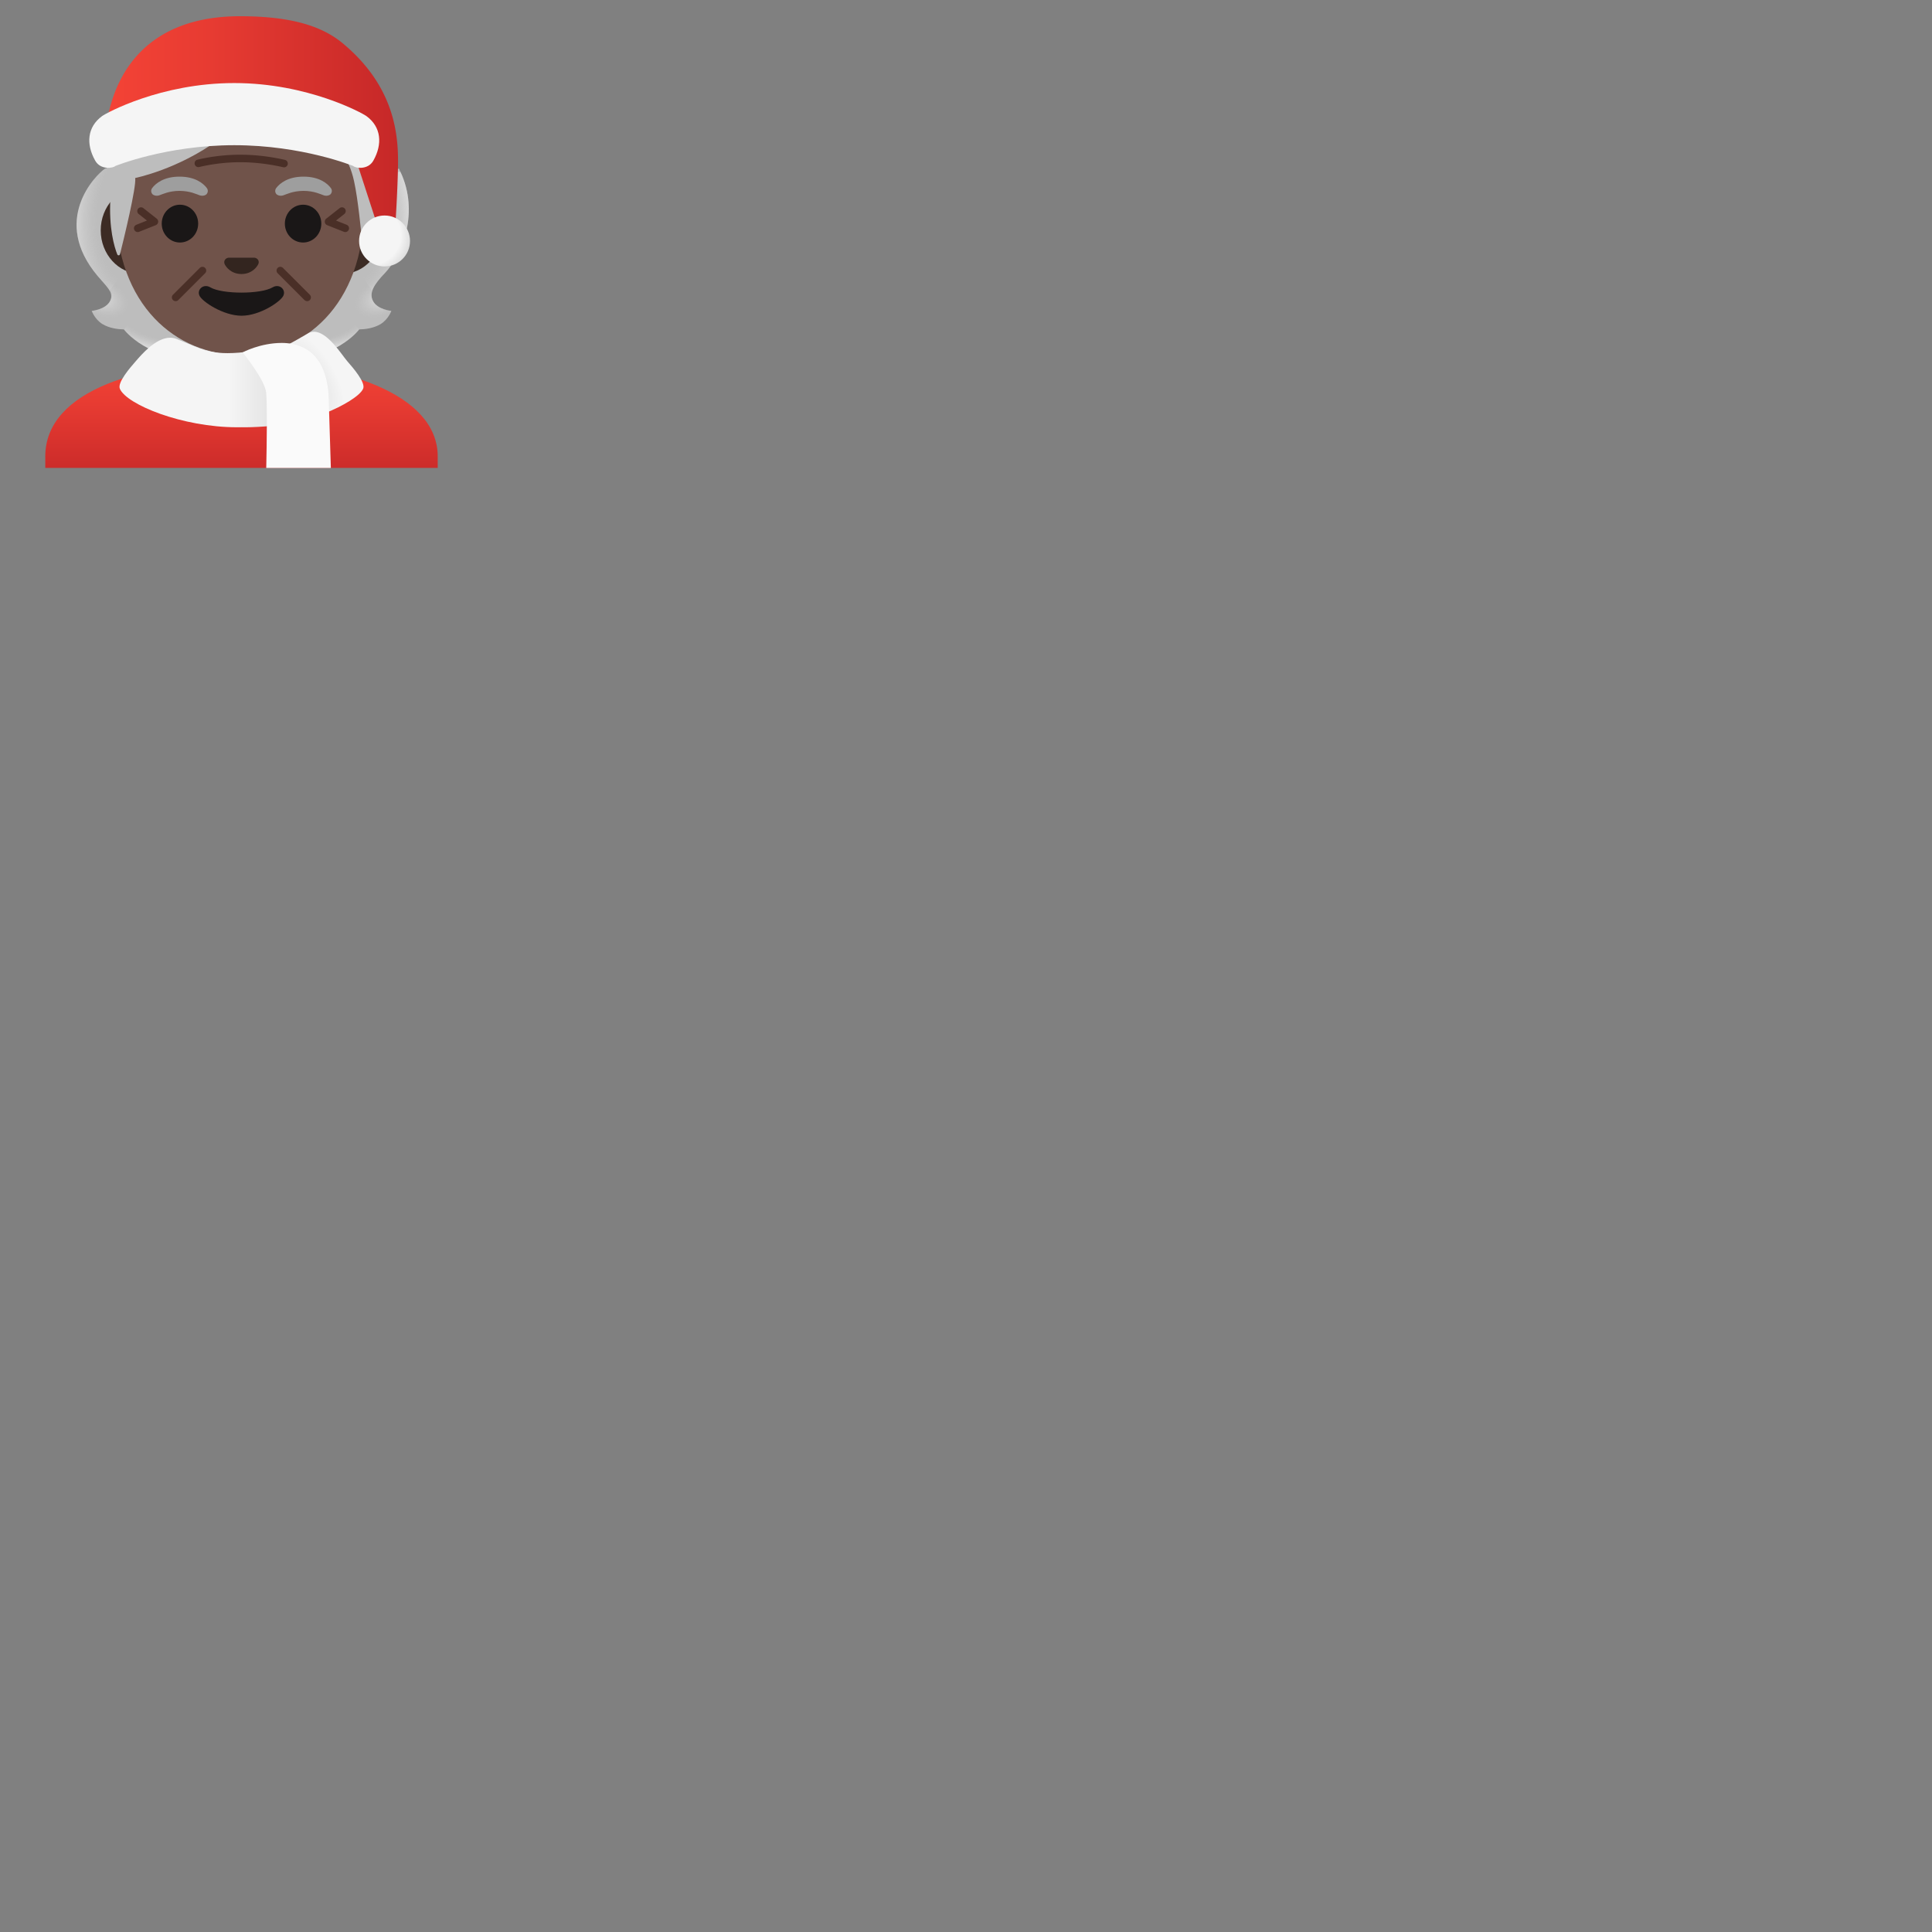 <svg xmlns="http://www.w3.org/2000/svg" version="1.1" viewBox="0 0 512 512" fill="currentColor"><rect x="0" y="0" width="512" height="512" fill="#808080" stroke="none"/><path fill="#BDBDBD" d="M98.9 79.85c-1.25-2.27.34-4.58 3.06-7.44c4.31-4.54 9-15.07 4.64-25.76c.03-.06-.86-1.86-.83-1.92l-1.79-.09c-.57-.08-20.26-.12-39.97-.12c-19.71 0-36.06.07-36.06.07c-2.84 1.92-14.39 13.87-2.1 28.52c2.53 3.02 4.5 4.48 3.26 6.75c-1.21 2.21-4.81 2.53-4.81 2.53s.83 2.26 2.83 3.48c1.85 1.13 4.13 1.39 5.7 1.43c0 0 6.15 8.51 22.23 8.51h17.9c16.08 0 22.23-8.51 22.23-8.51c1.57-.04 3.85-.3 5.7-1.43c2-1.22 2.83-3.48 2.83-3.48s-3.61-.33-4.82-2.54"/><g opacity=".5"><radialGradient id="notoMxClausDarkSkinTone0" cx="99.144" cy="81.941" r="23.419" gradientTransform="matrix(1 0 0 -.491 -20.067 122.19)" gradientUnits="userSpaceOnUse"><stop offset=".732" stop-color="#D6D6D6" stop-opacity="0"/><stop offset=".806" stop-color="#E6E6E6" stop-opacity=".279"/><stop offset=".92" stop-color="#F8F8F8" stop-opacity=".701"/><stop offset="1" stop-color="#FFF"/></radialGradient><path fill="url(#notoMxClausDarkSkinTone0)" d="M63.99 95.79v-9.44l28.57-2.26l2.6 3.2s-6.15 8.51-22.23 8.51z"/><radialGradient id="notoMxClausDarkSkinTone1" cx="76.6" cy="78.652" r="8.076" gradientTransform="matrix(-.906 .424 .255 .544 150.97 3.378)" gradientUnits="userSpaceOnUse"><stop offset="0" stop-color="#FFF"/><stop offset=".299" stop-color="#F8F8F8" stop-opacity=".701"/><stop offset=".721" stop-color="#E6E6E6" stop-opacity=".279"/><stop offset="1" stop-color="#D6D6D6" stop-opacity="0"/></radialGradient><path fill="url(#notoMxClausDarkSkinTone1)" d="M95.1 83.16c-4.28-6.5 5.21-8.93 5.21-8.93l.01.01c-1.65 2.05-2.4 3.84-1.43 5.61c1.21 2.21 4.81 2.53 4.81 2.53s-4.91 4.36-8.6.78"/><radialGradient id="notoMxClausDarkSkinTone2" cx="87.217" cy="57.169" r="30.399" gradientTransform="matrix(-.075 -.997 -.609 .045 132.297 141.54)" gradientUnits="userSpaceOnUse"><stop offset=".592" stop-color="#D6D6D6" stop-opacity="0"/><stop offset=".706" stop-color="#E6E6E6" stop-opacity=".279"/><stop offset=".878" stop-color="#F8F8F8" stop-opacity=".701"/><stop offset="1" stop-color="#FFF"/></radialGradient><path fill="url(#notoMxClausDarkSkinTone2)" d="M106.62 46.65c4.25 10.35-.22 21.01-4.41 25.51c-.58.62-3.01 3.01-3.57 4.92c0 0-9.54-13.31-12.39-21.13c-.58-1.58-1.1-3.2-1.17-4.88c-.05-1.26.14-2.76.87-3.82c.89-1.31 20.16-1.7 20.16-1.7z"/><radialGradient id="notoMxClausDarkSkinTone3" cx="141.051" cy="81.941" r="23.419" gradientTransform="matrix(-1 0 0 -.491 190.018 122.19)" gradientUnits="userSpaceOnUse"><stop offset=".732" stop-color="#D6D6D6" stop-opacity="0"/><stop offset=".806" stop-color="#E6E6E6" stop-opacity=".279"/><stop offset=".92" stop-color="#F8F8F8" stop-opacity=".701"/><stop offset="1" stop-color="#FFF"/></radialGradient><path fill="url(#notoMxClausDarkSkinTone3)" d="M64.06 95.79v-9.44l-28.57-2.26l-2.6 3.2s6.15 8.51 22.23 8.51z"/><radialGradient id="notoMxClausDarkSkinTone4" cx="118.507" cy="78.652" r="8.076" gradientTransform="matrix(.906 .424 -.255 .544 -60.883 -14.383)" gradientUnits="userSpaceOnUse"><stop offset="0" stop-color="#FFF"/><stop offset=".299" stop-color="#F8F8F8" stop-opacity=".701"/><stop offset=".721" stop-color="#E6E6E6" stop-opacity=".279"/><stop offset="1" stop-color="#D6D6D6" stop-opacity="0"/></radialGradient><path fill="url(#notoMxClausDarkSkinTone4)" d="M32.95 83.16c4.28-6.5-5.21-8.93-5.21-8.93l-.01.01c1.65 2.05 2.4 3.84 1.43 5.61c-1.21 2.21-4.81 2.53-4.81 2.53s4.9 4.36 8.6.78"/><radialGradient id="notoMxClausDarkSkinTone5" cx="36.646" cy="56.735" r="31.342" gradientTransform="matrix(.075 -.997 .588 .044 .576 90.785)" gradientUnits="userSpaceOnUse"><stop offset=".592" stop-color="#D6D6D6" stop-opacity="0"/><stop offset=".706" stop-color="#E6E6E6" stop-opacity=".279"/><stop offset=".878" stop-color="#F8F8F8" stop-opacity=".701"/><stop offset="1" stop-color="#FFF"/></radialGradient><path fill="url(#notoMxClausDarkSkinTone5)" d="M25.84 73.1c1.41 1.68 2.64 2.87 3.24 3.99c.62-.88 9.6-13.53 12.35-21.08c.58-1.58 1.1-3.2 1.17-4.88c.04-.92-.58-4.38-1.19-6.6c-8.18.02-13.48.04-13.48.04c-2.83 1.93-14.38 13.88-2.09 28.53"/></g><linearGradient id="notoMxClausDarkSkinTone6" x1="64" x2="64" y1="34.505" y2="1.849" gradientTransform="matrix(1 0 0 -1 0 130)" gradientUnits="userSpaceOnUse"><stop offset="0" stop-color="#F44336"/><stop offset=".359" stop-color="#E73B32"/><stop offset="1" stop-color="#C62828"/></linearGradient><path fill="url(#notoMxClausDarkSkinTone6)" d="M64.14 95.97H64c-25.65.03-52 7.1-52 24.99V124h104v-3.04c0-16.86-26.1-24.99-51.86-24.99"/><path fill="#3C2B24" d="M90.76 49.55H37.19c-5.78 0-10.5 5.17-10.5 11.5s4.73 11.5 10.5 11.5h53.57c5.78 0 10.5-5.18 10.5-11.5s-4.72-11.5-10.5-11.5"/><path fill="#70534A" d="M63.59 10.47c-17.08 0-32.89 18.26-32.89 44.54c0 26.13 16.29 39.06 32.89 39.06s32.89-12.92 32.89-39.06c0-26.28-15.82-44.54-32.89-44.54"/><path fill="#4A2F27" d="M91.5 61.5c-.12 0-.25-.02-.37-.07l-4.43-1.76a.996.996 0 0 1-.62-.79c-.05-.35.09-.71.37-.93l3.56-2.8a.99.99 0 0 1 1.4.17c.34.43.27 1.06-.17 1.4l-2.19 1.73l2.82 1.12c.51.2.76.79.56 1.3c-.16.39-.53.63-.93.63M46.55 79.81c-.26 0-.51-.1-.71-.29a.996.996 0 0 1 0-1.41L52.95 71a.996.996 0 1 1 1.41 1.41l-7.11 7.11a.96.96 0 0 1-.7.29m34.85 0c-.26 0-.51-.1-.71-.29l-7.11-7.11A.996.996 0 1 1 74.99 71l7.11 7.11c.39.39.39 1.02 0 1.41c-.19.2-.44.29-.7.29M36.5 61.5c-.4 0-.77-.24-.93-.63c-.2-.51.05-1.1.56-1.3l2.82-1.12l-2.19-1.73a1 1 0 0 1-.17-1.4a1 1 0 0 1 1.4-.17l3.55 2.8c.28.22.42.58.37.93c-.05.35-.29.65-.62.79l-4.43 1.76c-.11.05-.24.07-.36.07m15.07-18.22a1 1 0 0 0 1.23.98c2.68-.63 6.48-1.27 10.87-1.27c4.52 0 8.55.68 11.38 1.33a.997.997 0 0 0 1.22-.98c0-.47-.33-.88-.79-.98C72.55 41.69 68.4 41 63.67 41c-4.59 0-8.53.65-11.32 1.31c-.46.1-.78.5-.78.97"/><path fill="#1A1717" d="M72.24 76.15c-3.12 1.86-13.37 1.86-16.5 0c-1.79-1.07-3.63.57-2.88 2.2c.73 1.6 6.32 5.32 11.16 5.32s10.35-3.72 11.08-5.32c.74-1.63-1.07-3.27-2.86-2.2"/><g fill="#1A1717"><ellipse cx="47.69" cy="59.26" rx="4.83" ry="5.01"/><ellipse cx="80.32" cy="59.26" rx="4.83" ry="5.01"/></g><path fill="#9E9E9E" d="M54.8 49.82c-.93-1.23-3.07-3.01-7.23-3.01s-6.31 1.79-7.23 3.01c-.41.54-.31 1.17-.02 1.55c.26.35 1.04.68 1.9.39c.86-.29 2.54-1.16 5.35-1.18c2.81.02 4.49.89 5.35 1.18c.86.29 1.64-.03 1.9-.39c.28-.38.39-1.01-.02-1.55m32.87 0c-.93-1.23-3.07-3.01-7.23-3.01s-6.31 1.79-7.23 3.01c-.41.54-.31 1.17-.02 1.55c.26.35 1.04.68 1.9.39c.86-.29 2.54-1.16 5.35-1.18c2.81.02 4.49.89 5.35 1.18c.86.29 1.64-.03 1.9-.39c.28-.38.39-1.01-.02-1.55"/><path fill="#BDBDBD" d="M99.33 30.12c-2.39-6.49-53.02-18.6-69.58 3.72c-3.25 4.39-.49 18.64-.49 18.64c-.46 8.01 1.03 12.94 1.82 14.94c.14.35.63.32.72-.04c.99-3.96 4.37-17.8 4.03-20.21c0 0 11.35-2.25 22.17-10.22c2.2-1.62 4.59-3 7.13-4.02c13.59-5.41 16.44 3.82 16.44 3.82s9.42-1.81 12.26 11.27c1.07 4.9 1.8 12.75 2.4 18.24c.04.39.57.47.73.11c.95-2.17 8.14-20.62 2.37-36.25"/><linearGradient id="notoMxClausDarkSkinTone7" x1="27.61" x2="105.482" y1="97.108" y2="97.108" gradientTransform="matrix(1 0 0 -1 0 130)" gradientUnits="userSpaceOnUse"><stop offset="0" stop-color="#F44336"/><stop offset=".359" stop-color="#E73B32"/><stop offset="1" stop-color="#C62828"/></linearGradient><path fill="url(#notoMxClausDarkSkinTone7)" d="M90.92 11.55C85.56 7.07 77.56 4.3 63.59 4.3c-25.64 0-35.98 16.53-35.98 36.87c0 .08 2.42.25 2.91.29c.06 0 .11.01.17.01L64 32s30.06 9.38 30.31 10.22L100 59.73a2.445 2.445 0 0 0 2.35 1.75c1.29 0 2.36-1 2.45-2.29c.18-2.87.48-8.01.62-12.9c.2-7.43.86-21.91-14.5-34.74"/><radialGradient id="notoMxClausDarkSkinTone8" cx="98.505" cy="62.395" r="14.189" gradientTransform="matrix(1 0 0 1.009 0 -.585)" gradientUnits="userSpaceOnUse"><stop offset=".539" stop-color="#F5F5F5"/><stop offset="1" stop-color="#BDBDBD"/></radialGradient><circle cx="101.91" cy="63.86" r="6.75" fill="url(#notoMxClausDarkSkinTone8)"/><path fill="#F5F5F5" d="M97.06 30.73c-.97-.7-15.42-8.72-34.98-8.72s-34.01 8.01-34.98 8.72c-4.02 2.91-4.34 7.49-1.86 11.86c1.42 2.52 4.76 1.98 5.32 1.4c0 0 13.49-5.51 31.53-5.51s31.52 5.51 31.52 5.51c.56.58 3.89 1.12 5.32-1.4c2.47-4.37 2.15-8.95-1.87-11.86"/><path fill="#33251F" d="M67.79 68.38c-.1-.04-.21-.07-.32-.08h-6.94c-.11.01-.21.04-.32.08c-.63.25-.97.91-.68 1.6s1.68 2.64 4.46 2.64c2.79 0 4.17-1.95 4.46-2.64c.31-.69-.03-1.34-.66-1.6"/><radialGradient id="notoMxClausDarkSkinTone9" cx="81.362" cy="29.031" r="11.723" gradientTransform="matrix(.866 -.501 -.967 -1.672 39.02 190.249)" gradientUnits="userSpaceOnUse"><stop offset="0" stop-color="#E0E0E0"/><stop offset=".656" stop-color="#F5F5F5"/></radialGradient><path fill="url(#notoMxClausDarkSkinTone9)" d="M96.24 103c-.8 1.87-5.27 4.58-10.09 6.49l-.08-2.37c0-6.09-1.08-11.33-6.49-14.19c-1.14-.53-2.61-1.17-3.75-1.34c1.57-.79 4.13-2.27 5.82-3.25c.51-.3 1.04-.43 1.57-.43c3.59 0 7.33 6.1 8.8 7.8c1.56 1.78 4.91 5.65 4.22 7.29"/><linearGradient id="notoMxClausDarkSkinTonea" x1="31.672" x2="74.379" y1="28.637" y2="28.637" gradientTransform="matrix(1 0 0 -1 0 130)" gradientUnits="userSpaceOnUse"><stop offset=".676" stop-color="#F5F5F5"/><stop offset="1" stop-color="#E0E0E0"/></linearGradient><path fill="url(#notoMxClausDarkSkinTonea)" d="M71.68 112.89c-1.83.18-4.65.34-6.5.34c-.4 0-.79-.01-1.18-.01c-.4 0-.78.01-1.19.01c-14.49 0-29.27-6.02-31.05-10.21c-.69-1.64 2.66-5.52 4.22-7.3c1.47-1.69 5.29-6.22 9.11-6.22c.56 0 1.12.1 1.67.31c6.5 2.55 8.73 4.57 18.28 3.48c0 0 5.94 7.26 6.22 10.71c.14 1.77.44 5.14.42 8.89"/><path fill="#FAFAFA" d="M87.14 106.67c0-6.09-1.7-12.21-6.84-14.6c-1.86-.86-3.77-1.19-5.6-1.19c-5.75 0-10.39 2.5-10.39 2.5s5.96 7.31 6.24 10.77c.28 3.44.16 12.71.01 19.86h17.12z"/></svg>